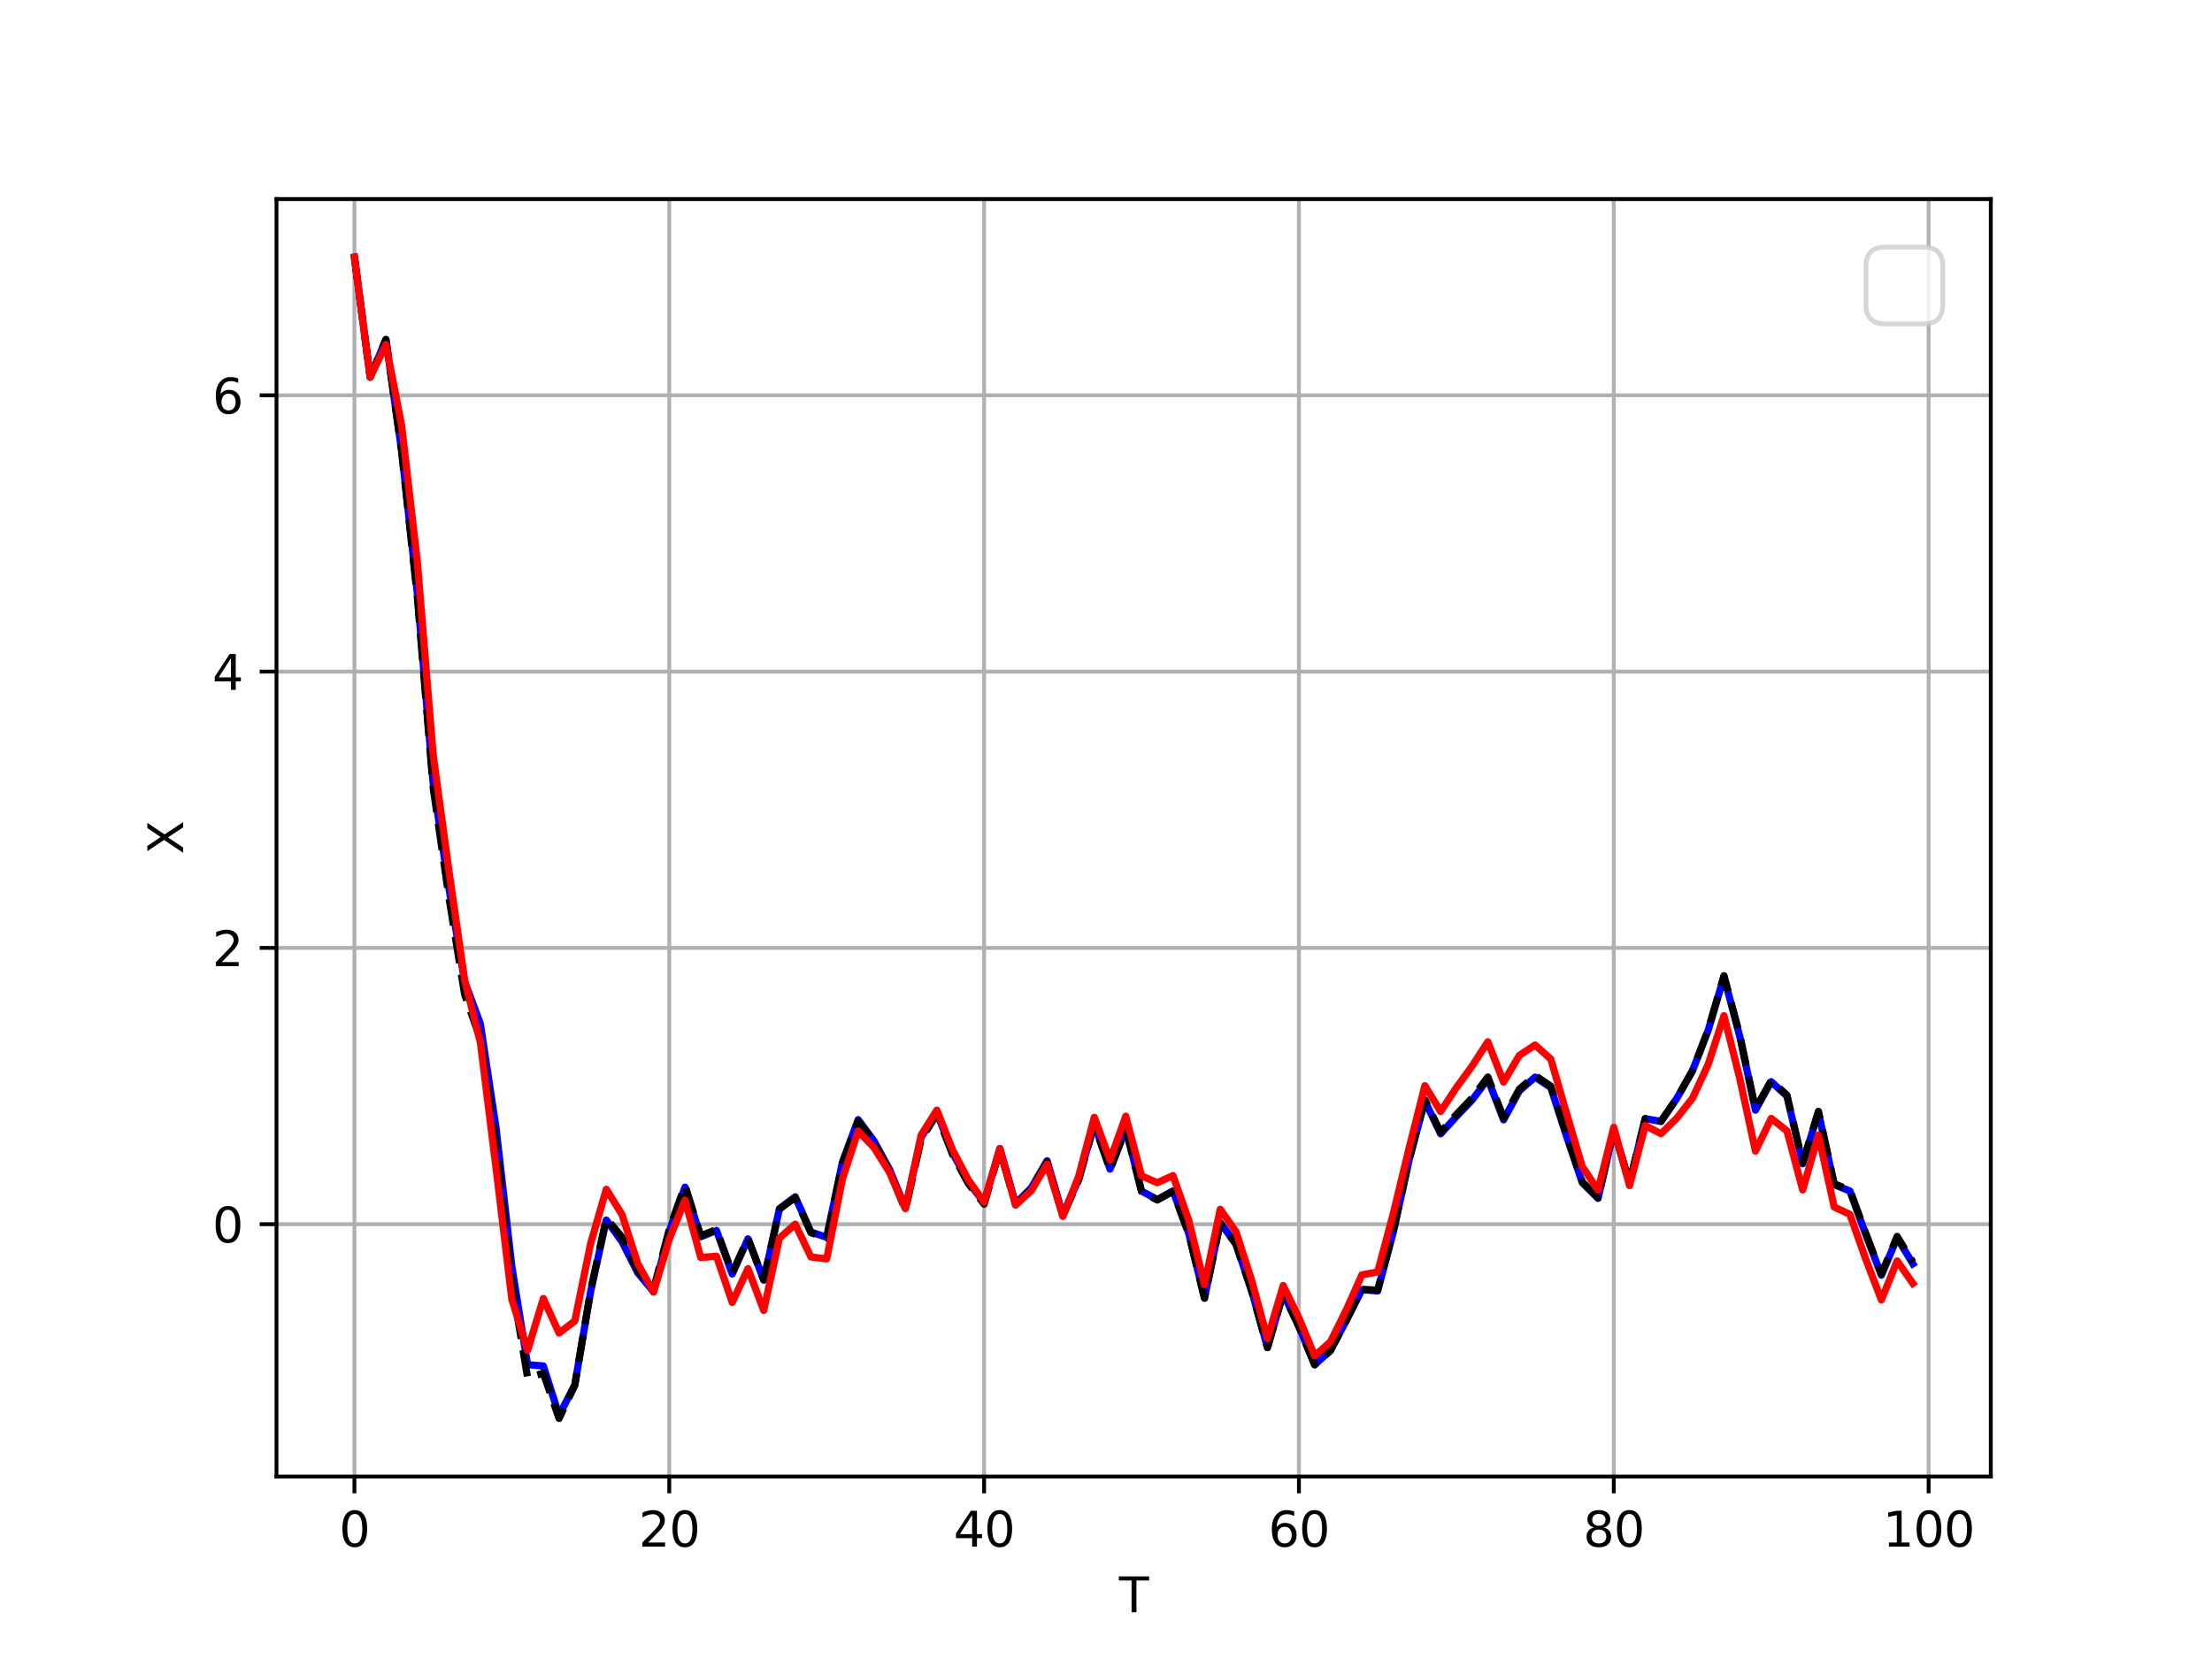<?xml version="1.0" encoding="utf-8" standalone="no"?>
<!DOCTYPE svg PUBLIC "-//W3C//DTD SVG 1.1//EN"
  "http://www.w3.org/Graphics/SVG/1.1/DTD/svg11.dtd">
<svg xmlns:xlink="http://www.w3.org/1999/xlink" width="460.8pt" height="345.6pt" viewBox="0 0 460.8 345.6" xmlns="http://www.w3.org/2000/svg" version="1.1">
 <defs>
  <style type="text/css">*{stroke-linejoin: round; stroke-linecap: butt}</style>
 </defs>
 <g id="figure_1">
  <g id="patch_1">
   <path d="M 0 345.6 
L 460.8 345.6 
L 460.8 0 
L 0 0 
z
" style="fill: #ffffff"/>
  </g>
  <g id="axes_1">
   <g id="patch_2">
    <path d="M 57.6 307.584 
L 414.72 307.584 
L 414.72 41.472 
L 57.6 41.472 
z
" style="fill: #ffffff"/>
   </g>
   <g id="matplotlib.axis_1">
    <g id="xtick_1">
     <g id="line2d_1">
      <path d="M 73.833 307.584 
L 73.833 41.472 
" clip-path="url(#p676a1bbdcb)" style="fill: none; stroke: #b0b0b0; stroke-width: 0.8; stroke-linecap: square"/>
     </g>
     <g id="line2d_2">
      <defs>
       <path id="m42f17e3279" d="M 0 0 
L 0 3.5 
" style="stroke: #000000; stroke-width: 0.8"/>
      </defs>
      <g>
       <use xlink:href="#m42f17e3279" x="73.833" y="307.584" style="stroke: #000000; stroke-width: 0.8"/>
      </g>
     </g>
     <g id="text_1">
      <!-- 0 -->
      <g transform="translate(70.651 322.182) scale(0.1 -0.1)">
       <defs>
        <path id="DejaVuSans-30" d="M 2034 4250 
Q 1547 4250 1301 3770 
Q 1056 3291 1056 2328 
Q 1056 1369 1301 889 
Q 1547 409 2034 409 
Q 2525 409 2770 889 
Q 3016 1369 3016 2328 
Q 3016 3291 2770 3770 
Q 2525 4250 2034 4250 
z
M 2034 4750 
Q 2819 4750 3233 4129 
Q 3647 3509 3647 2328 
Q 3647 1150 3233 529 
Q 2819 -91 2034 -91 
Q 1250 -91 836 529 
Q 422 1150 422 2328 
Q 422 3509 836 4129 
Q 1250 4750 2034 4750 
z
" transform="scale(0.016)"/>
       </defs>
       <use xlink:href="#DejaVuSans-30"/>
      </g>
     </g>
    </g>
    <g id="xtick_2">
     <g id="line2d_3">
      <path d="M 139.42 307.584 
L 139.42 41.472 
" clip-path="url(#p676a1bbdcb)" style="fill: none; stroke: #b0b0b0; stroke-width: 0.8; stroke-linecap: square"/>
     </g>
     <g id="line2d_4">
      <g>
       <use xlink:href="#m42f17e3279" x="139.42" y="307.584" style="stroke: #000000; stroke-width: 0.8"/>
      </g>
     </g>
     <g id="text_2">
      <!-- 20 -->
      <g transform="translate(133.057 322.182) scale(0.1 -0.1)">
       <defs>
        <path id="DejaVuSans-32" d="M 1228 531 
L 3431 531 
L 3431 0 
L 469 0 
L 469 531 
Q 828 903 1448 1529 
Q 2069 2156 2228 2338 
Q 2531 2678 2651 2914 
Q 2772 3150 2772 3378 
Q 2772 3750 2511 3984 
Q 2250 4219 1831 4219 
Q 1534 4219 1204 4116 
Q 875 4013 500 3803 
L 500 4441 
Q 881 4594 1212 4672 
Q 1544 4750 1819 4750 
Q 2544 4750 2975 4387 
Q 3406 4025 3406 3419 
Q 3406 3131 3298 2873 
Q 3191 2616 2906 2266 
Q 2828 2175 2409 1742 
Q 1991 1309 1228 531 
z
" transform="scale(0.016)"/>
       </defs>
       <use xlink:href="#DejaVuSans-32"/>
       <use xlink:href="#DejaVuSans-30" x="63.623"/>
      </g>
     </g>
    </g>
    <g id="xtick_3">
     <g id="line2d_5">
      <path d="M 205.006 307.584 
L 205.006 41.472 
" clip-path="url(#p676a1bbdcb)" style="fill: none; stroke: #b0b0b0; stroke-width: 0.8; stroke-linecap: square"/>
     </g>
     <g id="line2d_6">
      <g>
       <use xlink:href="#m42f17e3279" x="205.006" y="307.584" style="stroke: #000000; stroke-width: 0.8"/>
      </g>
     </g>
     <g id="text_3">
      <!-- 40 -->
      <g transform="translate(198.644 322.182) scale(0.1 -0.1)">
       <defs>
        <path id="DejaVuSans-34" d="M 2419 4116 
L 825 1625 
L 2419 1625 
L 2419 4116 
z
M 2253 4666 
L 3047 4666 
L 3047 1625 
L 3713 1625 
L 3713 1100 
L 3047 1100 
L 3047 0 
L 2419 0 
L 2419 1100 
L 313 1100 
L 313 1709 
L 2253 4666 
z
" transform="scale(0.016)"/>
       </defs>
       <use xlink:href="#DejaVuSans-34"/>
       <use xlink:href="#DejaVuSans-30" x="63.623"/>
      </g>
     </g>
    </g>
    <g id="xtick_4">
     <g id="line2d_7">
      <path d="M 270.593 307.584 
L 270.593 41.472 
" clip-path="url(#p676a1bbdcb)" style="fill: none; stroke: #b0b0b0; stroke-width: 0.8; stroke-linecap: square"/>
     </g>
     <g id="line2d_8">
      <g>
       <use xlink:href="#m42f17e3279" x="270.593" y="307.584" style="stroke: #000000; stroke-width: 0.8"/>
      </g>
     </g>
     <g id="text_4">
      <!-- 60 -->
      <g transform="translate(264.231 322.182) scale(0.1 -0.1)">
       <defs>
        <path id="DejaVuSans-36" d="M 2113 2584 
Q 1688 2584 1439 2293 
Q 1191 2003 1191 1497 
Q 1191 994 1439 701 
Q 1688 409 2113 409 
Q 2538 409 2786 701 
Q 3034 994 3034 1497 
Q 3034 2003 2786 2293 
Q 2538 2584 2113 2584 
z
M 3366 4563 
L 3366 3988 
Q 3128 4100 2886 4159 
Q 2644 4219 2406 4219 
Q 1781 4219 1451 3797 
Q 1122 3375 1075 2522 
Q 1259 2794 1537 2939 
Q 1816 3084 2150 3084 
Q 2853 3084 3261 2657 
Q 3669 2231 3669 1497 
Q 3669 778 3244 343 
Q 2819 -91 2113 -91 
Q 1303 -91 875 529 
Q 447 1150 447 2328 
Q 447 3434 972 4092 
Q 1497 4750 2381 4750 
Q 2619 4750 2861 4703 
Q 3103 4656 3366 4563 
z
" transform="scale(0.016)"/>
       </defs>
       <use xlink:href="#DejaVuSans-36"/>
       <use xlink:href="#DejaVuSans-30" x="63.623"/>
      </g>
     </g>
    </g>
    <g id="xtick_5">
     <g id="line2d_9">
      <path d="M 336.18 307.584 
L 336.18 41.472 
" clip-path="url(#p676a1bbdcb)" style="fill: none; stroke: #b0b0b0; stroke-width: 0.8; stroke-linecap: square"/>
     </g>
     <g id="line2d_10">
      <g>
       <use xlink:href="#m42f17e3279" x="336.18" y="307.584" style="stroke: #000000; stroke-width: 0.8"/>
      </g>
     </g>
     <g id="text_5">
      <!-- 80 -->
      <g transform="translate(329.817 322.182) scale(0.1 -0.1)">
       <defs>
        <path id="DejaVuSans-38" d="M 2034 2216 
Q 1584 2216 1326 1975 
Q 1069 1734 1069 1313 
Q 1069 891 1326 650 
Q 1584 409 2034 409 
Q 2484 409 2743 651 
Q 3003 894 3003 1313 
Q 3003 1734 2745 1975 
Q 2488 2216 2034 2216 
z
M 1403 2484 
Q 997 2584 770 2862 
Q 544 3141 544 3541 
Q 544 4100 942 4425 
Q 1341 4750 2034 4750 
Q 2731 4750 3128 4425 
Q 3525 4100 3525 3541 
Q 3525 3141 3298 2862 
Q 3072 2584 2669 2484 
Q 3125 2378 3379 2068 
Q 3634 1759 3634 1313 
Q 3634 634 3220 271 
Q 2806 -91 2034 -91 
Q 1263 -91 848 271 
Q 434 634 434 1313 
Q 434 1759 690 2068 
Q 947 2378 1403 2484 
z
M 1172 3481 
Q 1172 3119 1398 2916 
Q 1625 2713 2034 2713 
Q 2441 2713 2670 2916 
Q 2900 3119 2900 3481 
Q 2900 3844 2670 4047 
Q 2441 4250 2034 4250 
Q 1625 4250 1398 4047 
Q 1172 3844 1172 3481 
z
" transform="scale(0.016)"/>
       </defs>
       <use xlink:href="#DejaVuSans-38"/>
       <use xlink:href="#DejaVuSans-30" x="63.623"/>
      </g>
     </g>
    </g>
    <g id="xtick_6">
     <g id="line2d_11">
      <path d="M 401.767 307.584 
L 401.767 41.472 
" clip-path="url(#p676a1bbdcb)" style="fill: none; stroke: #b0b0b0; stroke-width: 0.8; stroke-linecap: square"/>
     </g>
     <g id="line2d_12">
      <g>
       <use xlink:href="#m42f17e3279" x="401.767" y="307.584" style="stroke: #000000; stroke-width: 0.8"/>
      </g>
     </g>
     <g id="text_6">
      <!-- 100 -->
      <g transform="translate(392.223 322.182) scale(0.1 -0.1)">
       <defs>
        <path id="DejaVuSans-31" d="M 794 531 
L 1825 531 
L 1825 4091 
L 703 3866 
L 703 4441 
L 1819 4666 
L 2450 4666 
L 2450 531 
L 3481 531 
L 3481 0 
L 794 0 
L 794 531 
z
" transform="scale(0.016)"/>
       </defs>
       <use xlink:href="#DejaVuSans-31"/>
       <use xlink:href="#DejaVuSans-30" x="63.623"/>
       <use xlink:href="#DejaVuSans-30" x="127.246"/>
      </g>
     </g>
    </g>
    <g id="text_7">
     <!-- T -->
     <g transform="translate(233.106 335.861) scale(0.1 -0.1)">
      <defs>
       <path id="DejaVuSans-54" d="M -19 4666 
L 3928 4666 
L 3928 4134 
L 2272 4134 
L 2272 0 
L 1638 0 
L 1638 4134 
L -19 4134 
L -19 4666 
z
" transform="scale(0.016)"/>
      </defs>
      <use xlink:href="#DejaVuSans-54"/>
     </g>
    </g>
   </g>
   <g id="matplotlib.axis_2">
    <g id="ytick_1">
     <g id="line2d_13">
      <path d="M 57.6 255.025 
L 414.72 255.025 
" clip-path="url(#p676a1bbdcb)" style="fill: none; stroke: #b0b0b0; stroke-width: 0.8; stroke-linecap: square"/>
     </g>
     <g id="line2d_14">
      <defs>
       <path id="mf06aa462e5" d="M 0 0 
L -3.5 0 
" style="stroke: #000000; stroke-width: 0.8"/>
      </defs>
      <g>
       <use xlink:href="#mf06aa462e5" x="57.6" y="255.025" style="stroke: #000000; stroke-width: 0.8"/>
      </g>
     </g>
     <g id="text_8">
      <!-- 0 -->
      <g transform="translate(44.237 258.824) scale(0.1 -0.1)">
       <use xlink:href="#DejaVuSans-30"/>
      </g>
     </g>
    </g>
    <g id="ytick_2">
     <g id="line2d_15">
      <path d="M 57.6 197.466 
L 414.72 197.466 
" clip-path="url(#p676a1bbdcb)" style="fill: none; stroke: #b0b0b0; stroke-width: 0.8; stroke-linecap: square"/>
     </g>
     <g id="line2d_16">
      <g>
       <use xlink:href="#mf06aa462e5" x="57.6" y="197.466" style="stroke: #000000; stroke-width: 0.8"/>
      </g>
     </g>
     <g id="text_9">
      <!-- 2 -->
      <g transform="translate(44.237 201.265) scale(0.1 -0.1)">
       <use xlink:href="#DejaVuSans-32"/>
      </g>
     </g>
    </g>
    <g id="ytick_3">
     <g id="line2d_17">
      <path d="M 57.6 139.907 
L 414.72 139.907 
" clip-path="url(#p676a1bbdcb)" style="fill: none; stroke: #b0b0b0; stroke-width: 0.8; stroke-linecap: square"/>
     </g>
     <g id="line2d_18">
      <g>
       <use xlink:href="#mf06aa462e5" x="57.6" y="139.907" style="stroke: #000000; stroke-width: 0.8"/>
      </g>
     </g>
     <g id="text_10">
      <!-- 4 -->
      <g transform="translate(44.237 143.706) scale(0.1 -0.1)">
       <use xlink:href="#DejaVuSans-34"/>
      </g>
     </g>
    </g>
    <g id="ytick_4">
     <g id="line2d_19">
      <path d="M 57.6 82.348 
L 414.72 82.348 
" clip-path="url(#p676a1bbdcb)" style="fill: none; stroke: #b0b0b0; stroke-width: 0.8; stroke-linecap: square"/>
     </g>
     <g id="line2d_20">
      <g>
       <use xlink:href="#mf06aa462e5" x="57.6" y="82.348" style="stroke: #000000; stroke-width: 0.8"/>
      </g>
     </g>
     <g id="text_11">
      <!-- 6 -->
      <g transform="translate(44.237 86.147) scale(0.1 -0.1)">
       <use xlink:href="#DejaVuSans-36"/>
      </g>
     </g>
    </g>
    <g id="text_12">
     <!-- X -->
     <g transform="translate(38.158 177.953) rotate(-90) scale(0.1 -0.1)">
      <defs>
       <path id="DejaVuSans-58" d="M 403 4666 
L 1081 4666 
L 2241 2931 
L 3406 4666 
L 4084 4666 
L 2584 2425 
L 4184 0 
L 3506 0 
L 2194 1984 
L 872 0 
L 191 0 
L 1856 2491 
L 403 4666 
z
" transform="scale(0.016)"/>
      </defs>
      <use xlink:href="#DejaVuSans-58"/>
     </g>
    </g>
   </g>
   <g id="line2d_21">
    <path d="M 73.833 53.568 
L 77.112 78.564 
L 80.391 70.722 
L 83.671 93.99 
L 86.95 123.801 
L 90.229 163.147 
L 93.509 184.979 
L 96.788 204.464 
L 100.067 213.257 
L 103.347 235.011 
L 106.626 263.824 
L 109.905 284.29 
L 113.185 284.55 
L 116.464 294.845 
L 119.743 288.49 
L 123.023 269.147 
L 126.302 254.164 
L 129.581 258.683 
L 132.861 265.151 
L 136.14 269.069 
L 139.42 256.502 
L 142.699 247.306 
L 145.978 257.656 
L 149.258 256.328 
L 152.537 265.396 
L 155.816 258.072 
L 159.096 266.649 
L 162.375 251.789 
L 165.654 249.313 
L 168.934 256.648 
L 172.213 257.757 
L 175.492 242.104 
L 178.772 233.239 
L 182.051 237.656 
L 185.33 243.652 
L 188.61 251.686 
L 191.889 236.911 
L 195.168 231.789 
L 198.448 240.191 
L 201.727 246.227 
L 205.006 250.538 
L 208.286 239.261 
L 211.565 250.743 
L 214.844 247.436 
L 218.124 241.808 
L 221.403 253.098 
L 224.682 245.696 
L 227.962 234.084 
L 231.241 243.544 
L 234.52 235.069 
L 237.8 248.117 
L 241.079 249.889 
L 244.358 248.084 
L 247.638 256.957 
L 250.917 270.389 
L 254.196 254.694 
L 257.476 259.136 
L 260.755 268.926 
L 264.034 280.695 
L 267.314 269.431 
L 270.593 276.334 
L 273.872 284.289 
L 277.152 281.337 
L 280.431 275.117 
L 283.71 268.678 
L 286.99 268.931 
L 290.269 256.577 
L 293.548 241.622 
L 296.828 229.35 
L 300.107 236.203 
L 303.386 232.594 
L 306.666 229.167 
L 309.945 224.789 
L 313.224 233.29 
L 316.504 227.255 
L 319.783 224.379 
L 323.062 226.55 
L 326.342 236.7 
L 329.621 246.384 
L 332.9 249.648 
L 336.18 235.491 
L 339.459 246.428 
L 342.739 233.041 
L 346.018 233.616 
L 349.297 228.822 
L 352.577 223.05 
L 355.856 214.604 
L 359.135 203.451 
L 362.415 215.873 
L 365.694 231.262 
L 368.973 225.335 
L 372.253 228.344 
L 375.532 242.432 
L 378.811 231.684 
L 382.091 246.784 
L 385.37 248.112 
L 388.649 257.085 
L 391.929 265.653 
L 395.208 257.865 
L 398.487 263.279 
" clip-path="url(#p676a1bbdcb)" style="fill: none; stroke: #0000ff; stroke-width: 1.5; stroke-linecap: square"/>
   </g>
   <g id="line2d_22">
    <path d="M 73.833 53.568 
L 77.112 78.564 
L 80.391 70.722 
L 83.671 93.99 
L 86.95 124.476 
L 90.229 164.019 
L 93.509 186.902 
L 96.788 207.138 
L 100.067 216.45 
L 103.347 238.451 
L 106.626 267.102 
L 109.905 286.992 
L 113.185 286.084 
L 116.464 295.488 
L 119.743 288.578 
L 123.023 268.909 
L 126.302 253.785 
L 129.581 257.732 
L 132.861 264.62 
L 136.14 268.612 
L 139.42 256.1 
L 142.699 246.954 
L 145.978 257.437 
L 149.258 256.128 
L 152.537 265.227 
L 155.816 257.966 
L 159.096 266.634 
L 162.375 251.873 
L 165.654 249.448 
L 168.934 256.801 
L 172.213 257.923 
L 175.492 242.295 
L 178.772 233.501 
L 182.051 237.986 
L 185.33 244.021 
L 188.61 252.054 
L 191.889 237.285 
L 195.168 232.137 
L 198.448 240.529 
L 201.727 246.553 
L 205.006 250.845 
L 208.286 239.542 
L 211.565 251 
L 214.844 247.669 
L 218.124 242.017 
L 221.403 253.287 
L 224.682 245.866 
L 227.962 234.237 
L 231.241 243.68 
L 234.52 235.19 
L 237.8 248.224 
L 241.079 249.983 
L 244.358 248.169 
L 247.638 257.034 
L 250.917 270.458 
L 254.196 254.754 
L 257.476 259.191 
L 260.755 268.976 
L 264.034 280.742 
L 267.314 269.474 
L 270.593 276.374 
L 273.872 284.325 
L 277.152 281.37 
L 280.431 275.145 
L 283.71 268.592 
L 286.99 268.766 
L 290.269 256.388 
L 293.548 241.493 
L 296.828 229.116 
L 300.107 235.863 
L 303.386 232.182 
L 306.666 228.724 
L 309.945 224.359 
L 313.224 232.886 
L 316.504 226.887 
L 319.783 224.05 
L 323.062 226.271 
L 326.342 236.475 
L 329.621 246.208 
L 332.9 249.514 
L 336.18 235.39 
L 339.459 246.358 
L 342.739 232.995 
L 346.018 233.59 
L 349.297 228.814 
L 352.577 223.057 
L 355.856 214.503 
L 359.135 203.254 
L 362.415 215.614 
L 365.694 230.987 
L 368.973 225.095 
L 372.253 228.146 
L 375.532 242.247 
L 378.811 231.507 
L 382.091 246.599 
L 385.37 247.914 
L 388.649 256.877 
L 391.929 265.442 
L 395.208 257.572 
L 398.487 262.914 
" clip-path="url(#p676a1bbdcb)" style="fill: none; stroke-dasharray: 5.55,2.4; stroke-dashoffset: 0; stroke: #000000; stroke-width: 1.5"/>
   </g>
   <g id="line2d_23">
    <path d="M 73.833 53.568 
L 77.112 78.564 
L 80.391 71.766 
L 83.671 88.686 
L 86.95 117.142 
L 90.229 157.201 
L 93.509 181.325 
L 96.788 204.146 
L 100.067 217.123 
L 103.347 243.441 
L 106.626 270.666 
L 109.905 281.317 
L 113.185 270.503 
L 116.464 277.697 
L 119.743 275.179 
L 123.023 259.107 
L 126.302 247.743 
L 129.581 253.025 
L 132.861 263.225 
L 136.14 269.176 
L 139.42 258.134 
L 142.699 250.013 
L 145.978 261.953 
L 149.258 261.698 
L 152.537 271.333 
L 155.816 264.282 
L 159.096 272.985 
L 162.375 257.917 
L 165.654 255.017 
L 168.934 261.845 
L 172.213 262.242 
L 175.492 245.591 
L 178.772 235.622 
L 182.051 239.042 
L 185.33 244.262 
L 188.61 251.767 
L 191.889 236.464 
L 195.168 231.265 
L 198.448 239.557 
L 201.727 245.792 
L 205.006 250.408 
L 208.286 239.276 
L 211.565 251.011 
L 214.844 248.044 
L 218.124 242.507 
L 221.403 253.395 
L 224.682 245.108 
L 227.962 232.755 
L 231.241 241.67 
L 234.52 232.524 
L 237.8 244.937 
L 241.079 246.385 
L 244.358 244.899 
L 247.638 254.229 
L 250.917 267.603 
L 254.196 251.916 
L 257.476 256.591 
L 260.755 266.748 
L 264.034 278.87 
L 267.314 267.796 
L 270.593 274.556 
L 273.872 282.458 
L 277.152 279.528 
L 280.431 272.924 
L 283.71 265.575 
L 286.99 264.974 
L 290.269 252.731 
L 293.548 239.128 
L 296.828 226.171 
L 300.107 231.554 
L 303.386 226.572 
L 306.666 222.086 
L 309.945 217.029 
L 313.224 225.416 
L 316.504 219.858 
L 319.783 217.698 
L 323.062 220.624 
L 326.342 231.936 
L 329.621 243.035 
L 332.9 247.923 
L 336.18 234.836 
L 339.459 246.976 
L 342.739 234.467 
L 346.018 236.178 
L 349.297 232.946 
L 352.577 228.772 
L 355.856 221.7 
L 359.135 211.594 
L 362.415 224.616 
L 365.694 239.793 
L 368.973 232.986 
L 372.253 235.583 
L 375.532 247.879 
L 378.811 236.446 
L 382.091 251.435 
L 385.37 252.979 
L 388.649 262.249 
L 391.929 270.8 
L 395.208 262.68 
L 398.487 267.355 
" clip-path="url(#p676a1bbdcb)" style="fill: none; stroke: #ff0000; stroke-width: 1.5; stroke-linecap: square"/>
   </g>
   <g id="patch_3">
    <path d="M 57.6 307.584 
L 57.6 41.472 
" style="fill: none; stroke: #000000; stroke-width: 0.8; stroke-linejoin: miter; stroke-linecap: square"/>
   </g>
   <g id="patch_4">
    <path d="M 414.72 307.584 
L 414.72 41.472 
" style="fill: none; stroke: #000000; stroke-width: 0.8; stroke-linejoin: miter; stroke-linecap: square"/>
   </g>
   <g id="patch_5">
    <path d="M 57.6 307.584 
L 414.72 307.584 
" style="fill: none; stroke: #000000; stroke-width: 0.8; stroke-linejoin: miter; stroke-linecap: square"/>
   </g>
   <g id="patch_6">
    <path d="M 57.6 41.472 
L 414.72 41.472 
" style="fill: none; stroke: #000000; stroke-width: 0.8; stroke-linejoin: miter; stroke-linecap: square"/>
   </g>
   <g id="legend_1">
    <g id="patch_7">
     <path d="M 392.72 67.472 
L 400.72 67.472 
Q 404.72 67.472 404.72 63.472 
L 404.72 55.472 
Q 404.72 51.472 400.72 51.472 
L 392.72 51.472 
Q 388.72 51.472 388.72 55.472 
L 388.72 63.472 
Q 388.72 67.472 392.72 67.472 
z
" style="fill: #ffffff; opacity: 0.8; stroke: #cccccc; stroke-linejoin: miter"/>
    </g>
   </g>
  </g>
 </g>
 <defs>
  <clipPath id="p676a1bbdcb">
   <rect x="57.6" y="41.472" width="357.12" height="266.112"/>
  </clipPath>
 </defs>
</svg>
